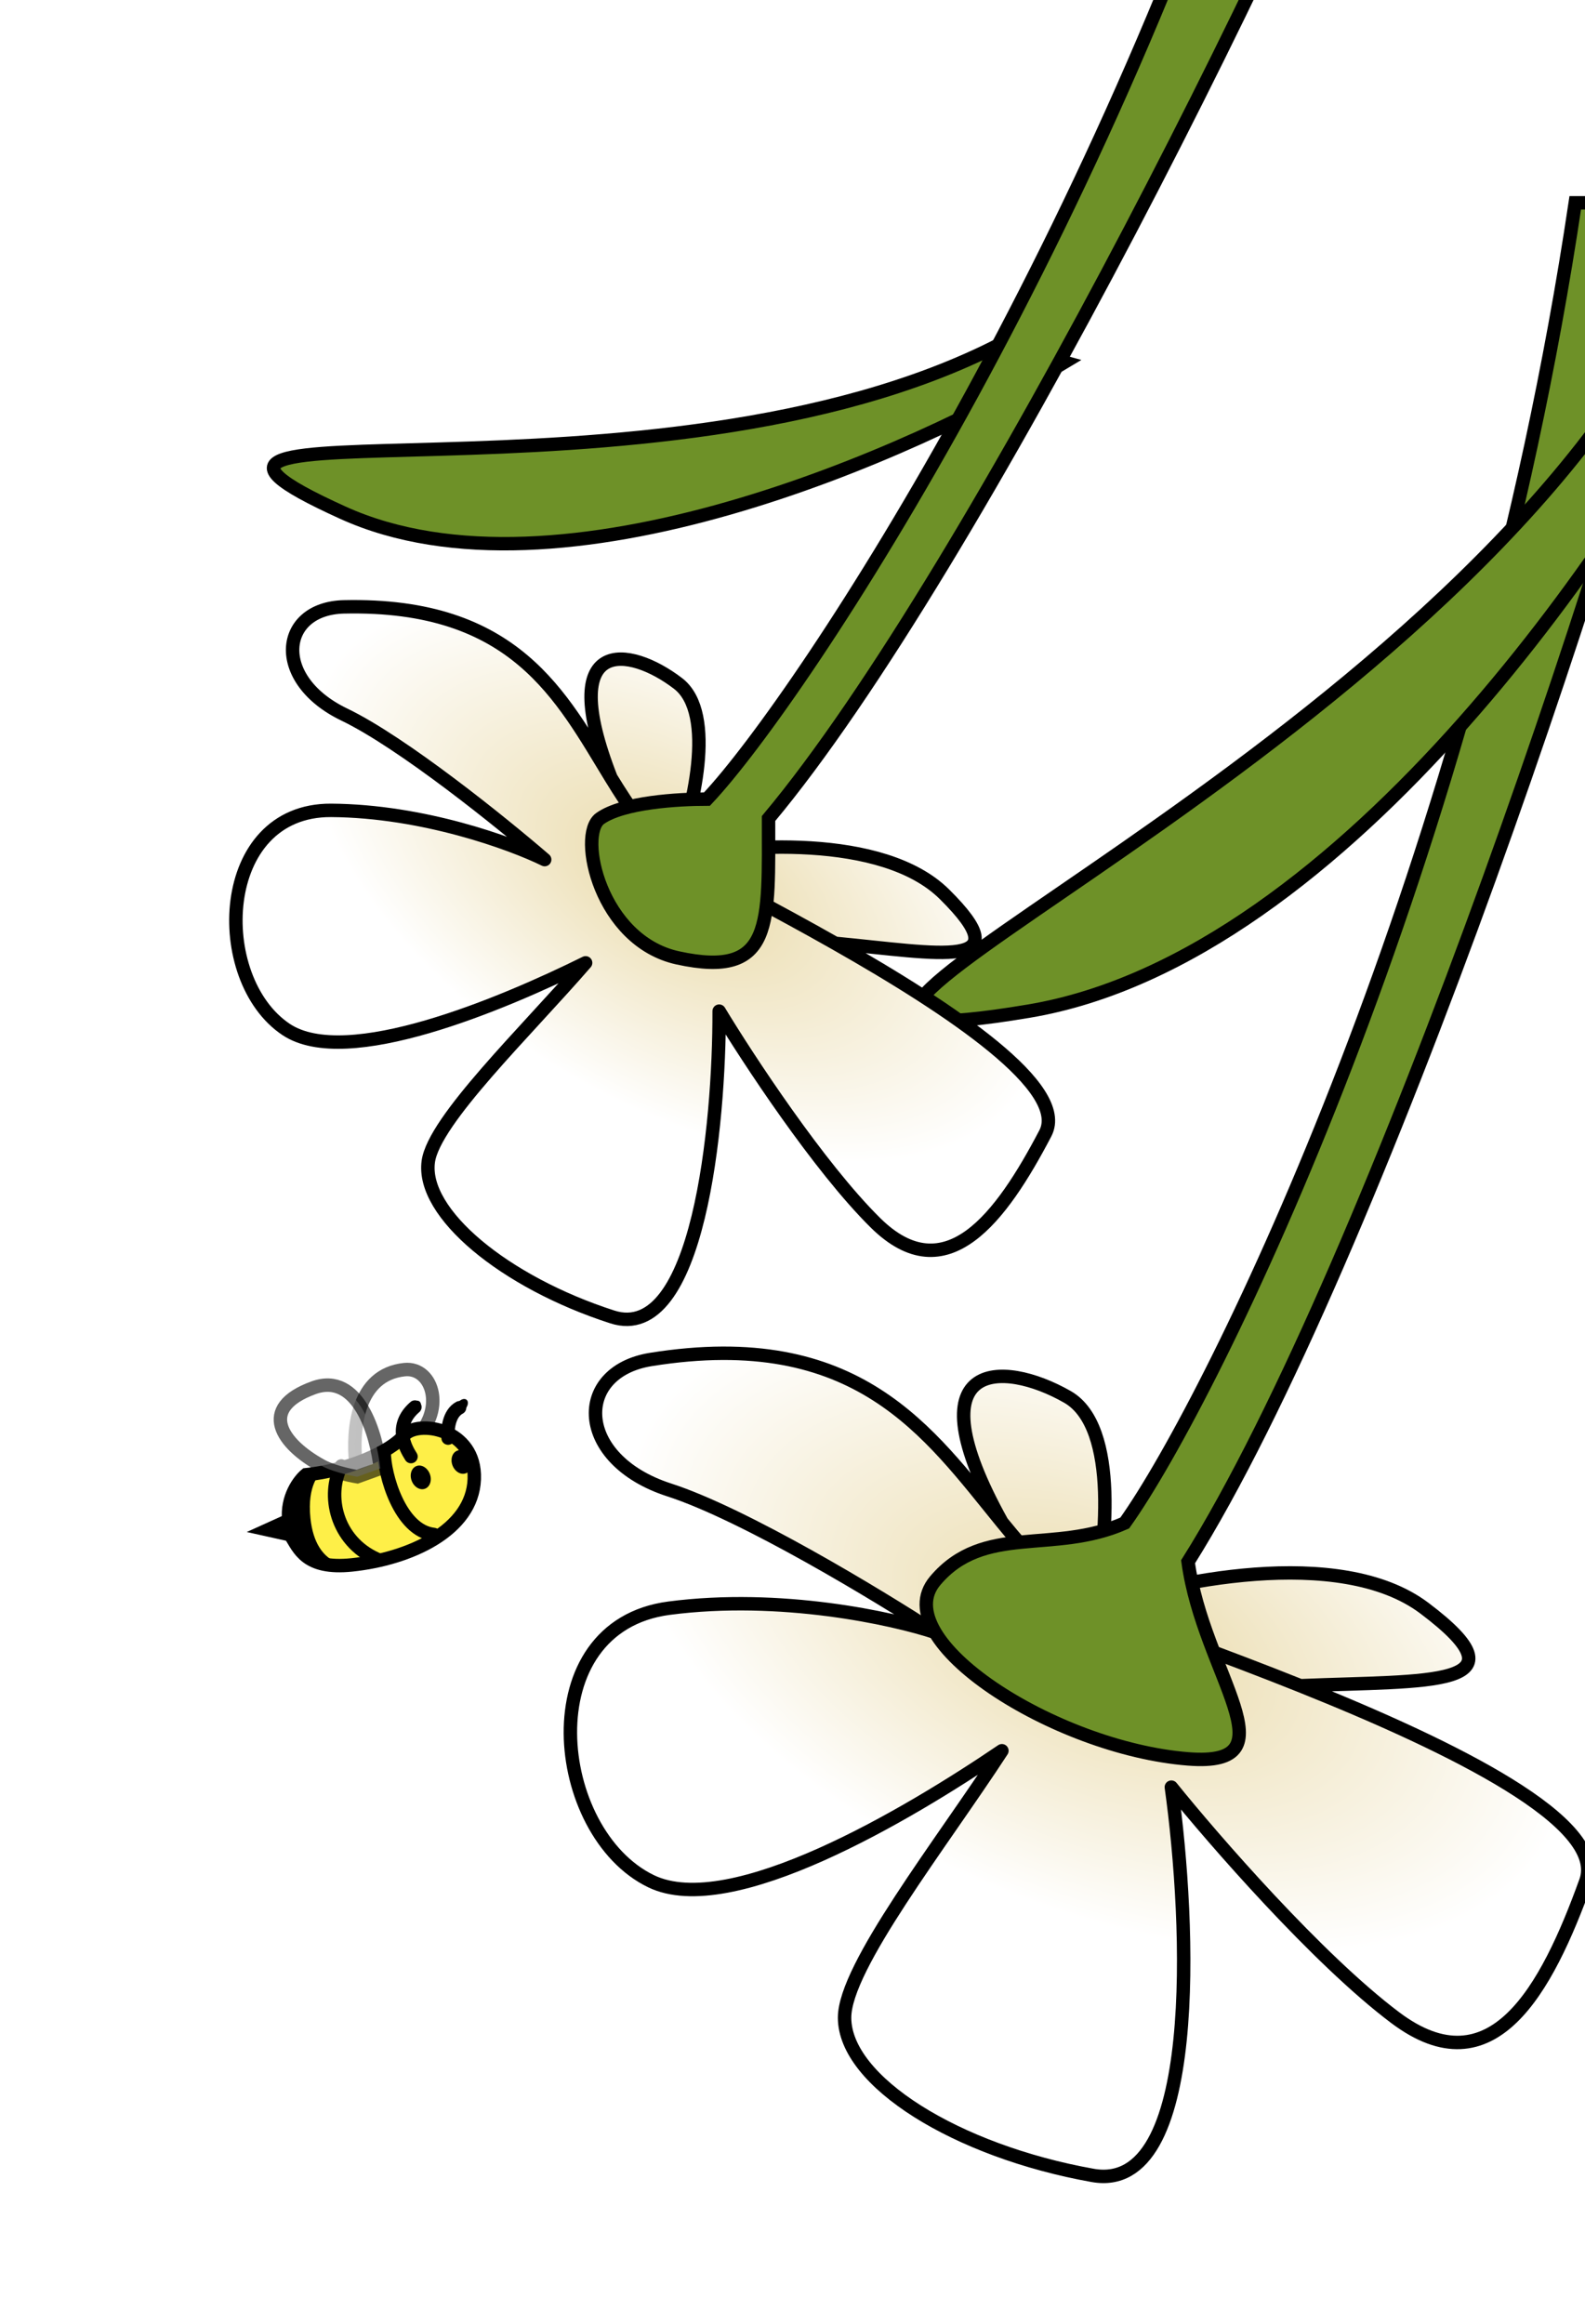 <svg width="118" height="173" viewBox="0 0 118 173" fill="none" xmlns="http://www.w3.org/2000/svg">
<g filter="url(#filter0_f_31362_3224)">
<path d="M118.062 140.026C115.134 148.154 111.079 155.605 103.872 150.186C98.105 145.852 90.357 136.941 87.204 133.027C88.63 143.263 89.456 163.372 81.347 161.927C71.211 160.121 62.877 154.928 62.877 150.186C62.877 146.393 70.085 137.242 74.59 130.318C67.607 135.059 54.408 142.916 48.461 140.026C41.028 136.414 39.452 121.061 49.813 119.706C58.102 118.622 66.481 120.459 69.634 121.512C65.355 118.728 55.399 112.707 49.813 110.901C42.83 108.643 42.678 102.117 48.461 101.192C63.863 98.728 69.133 106.619 74.59 113.305C67.834 101.133 74.59 101.192 79.465 103.976C83.366 106.202 82.344 115.39 81.346 119.706C86.951 117.725 99.737 114.951 106.044 119.706C113.928 125.65 106.415 125.077 96.809 125.477C108.259 130.064 119.63 135.673 118.062 140.026Z" fill="url(#paint0_radial_31362_3224)"/>
<path d="M81.346 119.706C86.951 117.725 99.737 114.951 106.044 119.706C113.928 125.65 106.415 125.077 96.809 125.477M81.346 119.706C85.489 121.198 91.159 123.213 96.809 125.477M81.346 119.706C82.344 115.39 83.366 106.202 79.465 103.976C74.59 101.192 67.834 101.133 74.59 113.305M81.346 119.706C78.706 118.147 76.635 115.81 74.59 113.305M96.809 125.477C108.259 130.064 119.63 135.673 118.062 140.026C115.134 148.154 111.079 155.605 103.872 150.186C98.105 145.852 90.357 136.941 87.204 133.027C88.63 143.263 89.456 163.372 81.347 161.927C71.211 160.121 62.877 154.928 62.877 150.186C62.877 146.393 70.085 137.242 74.59 130.318C67.607 135.059 54.408 142.916 48.461 140.026C41.028 136.414 39.452 121.061 49.813 119.706C58.102 118.622 66.481 120.459 69.634 121.512C65.355 118.728 55.399 112.707 49.813 110.901C42.83 108.643 42.678 102.117 48.461 101.192C63.863 98.728 69.133 106.619 74.59 113.305" stroke="black" stroke-linecap="round" stroke-linejoin="round"/>
<path d="M88.45 116.249C102.286 94.237 121.73 36.411 126.447 15.097H117.275C109.938 64.363 90.284 104.195 83.733 113.367C78.404 115.725 73.252 113.367 69.625 117.659C65.912 122.054 78.492 130.138 88.45 130.924C96.416 131.553 89.585 124.635 88.45 116.249Z" fill="#6E9128" stroke="black"/>
<path d="M76.584 75.266C100.187 71.314 121.605 39.229 129.363 23.68L122.929 25.765C103.456 58.915 47.081 80.206 76.584 75.266Z" fill="#6E9128" stroke="black"/>
<path d="M25.525 38.162C41.609 45.458 68.047 33.737 79.256 26.964L74.453 25.623C48.762 38.841 5.42 29.043 25.525 38.162Z" fill="#6E9128" stroke="black"/>
</g>
<g filter="url(#filter1_f_31362_3224)">
<path d="M77.822 84.363C74.543 90.622 70.426 96.208 65.173 91.017C60.971 86.865 55.667 78.786 53.54 75.265C53.564 83.715 52.006 100.098 45.582 98.026C37.551 95.437 31.36 90.304 31.885 86.464C32.305 83.391 39.172 76.778 43.598 71.669C37.402 74.734 25.813 79.633 21.305 76.632C15.67 72.879 16.091 60.267 24.654 60.32C31.505 60.363 38.106 62.782 40.55 63.985C37.383 61.254 29.966 55.271 25.63 53.187C20.21 50.583 20.81 45.279 25.609 45.172C38.388 44.887 41.793 51.865 45.483 57.887C41.346 47.277 46.825 48.075 50.476 50.871C53.397 53.108 51.549 60.438 50.26 63.823C55.031 62.841 65.721 62.014 70.315 66.567C76.058 72.258 70.021 70.959 62.177 70.216C70.966 75.203 79.578 81.01 77.822 84.363Z" fill="url(#paint1_radial_31362_3224)"/>
<path d="M50.26 63.823C55.031 62.841 65.721 62.014 70.315 66.567C76.058 72.258 70.021 70.959 62.177 70.216M50.26 63.823C53.459 65.492 57.839 67.754 62.177 70.216M50.26 63.823C51.548 60.438 53.397 53.108 50.476 50.871C46.825 48.075 41.346 47.277 45.483 57.887M50.26 63.823C48.288 62.267 46.866 60.144 45.483 57.887M62.177 70.216C70.966 75.203 79.578 81.01 77.822 84.363C74.543 90.622 70.426 96.208 65.173 91.017C60.971 86.865 55.667 78.786 53.54 75.265C53.564 83.715 52.006 100.098 45.582 98.026C37.551 95.437 31.36 90.304 31.885 86.464C32.305 83.391 39.172 76.778 43.598 71.669C37.402 74.734 25.813 79.633 21.305 76.632C15.67 72.879 16.091 60.267 24.654 60.32C31.505 60.363 38.106 62.782 40.55 63.985C37.383 61.254 29.966 55.271 25.63 53.187C20.21 50.583 20.81 45.279 25.609 45.172C38.388 44.887 41.793 51.865 45.483 57.887" stroke="black" stroke-linecap="round" stroke-linejoin="round"/>
<path d="M57.216 60.928C72.581 42.579 97.776 -8.185 104.737 -27.035L96.372 -28.179C83.534 15.837 59.752 51.934 52.633 59.481C50.462 59.481 46.361 59.722 44.673 60.928C42.984 62.135 44.673 70.038 50.462 71.301C57.649 72.868 57.206 68.718 57.216 60.928Z" fill="#6E9128" stroke="black"/>
</g>
<g filter="url(#filter2_f_31362_3224)">
<path opacity="0.6" d="M30.114 101.949C26.568 102.318 26.225 106.399 26.486 108.908L28.245 108.664C28.245 108.664 29.813 108.061 30.673 107.325C33.27 105.103 32.265 101.726 30.114 101.949Z" fill="white" stroke="black" stroke-linecap="round"/>
<path d="M21.499 113.168C21.32 111.448 22.276 110.189 22.777 109.775C26.002 109.44 29.116 108.03 30.08 106.843C31.043 105.656 35.456 106.285 35.309 110.104C35.163 113.923 30.491 116.038 26.191 116.485C22.75 116.842 22.26 115.263 21.61 114.243L19.942 113.873L21.499 113.168Z" fill="#FEEF48" stroke="black" stroke-linecap="round"/>
<ellipse cx="0.722" cy="0.902" rx="0.722" ry="0.902" transform="matrix(-0.935 0.354 0.354 0.935 31.68 108.871)" fill="black"/>
<ellipse cx="0.722" cy="0.902" rx="0.722" ry="0.902" transform="matrix(-0.935 0.354 0.354 0.935 34.718 107.723)" fill="black"/>
<path d="M21.499 113.17C21.32 111.449 22.239 109.832 23.852 109.665C23.852 109.665 22.851 110.492 23.111 113.002C23.506 116.804 26.19 116.486 26.19 116.486C26.19 116.486 22.483 117.415 21.61 114.245L19.942 113.875L21.499 113.17Z" fill="black"/>
<path d="M25.409 109.12C24.296 111.277 25.002 114.675 28.025 116.04" stroke="black" stroke-linecap="round"/>
<path d="M28.604 108.084C28.593 109.716 29.756 113.942 32.305 114.221" stroke="black" stroke-linecap="round"/>
<path opacity="0.6" d="M23.341 103.3C26.692 102.082 28.051 106.796 28.312 109.304L26.596 109.923C26.596 109.923 24.938 109.655 23.945 109.112C20.946 107.471 19.152 104.822 23.341 103.3Z" fill="white" stroke="black" stroke-linecap="round"/>
<path d="M30.597 108.421C30.164 107.741 29.287 106.112 30.888 104.735" stroke="black" stroke-linecap="round"/>
<ellipse cx="0.361" cy="0.541" rx="0.361" ry="0.541" transform="matrix(-0.768 -0.64 -0.64 0.768 31.512 104.55)" fill="black"/>
<ellipse cx="0.361" cy="0.541" rx="0.361" ry="0.541" transform="matrix(-0.768 -0.64 -0.64 0.768 35.015 104.425)" fill="black"/>
<path d="M33.361 107.047C33.301 106.473 33.389 105.218 34.213 104.785" stroke="black" stroke-linecap="round"/>
</g>
<defs>
<filter id="filter0_f_31362_3224" x="9.862" y="4.597" width="130.48" height="167.904" filterUnits="userSpaceOnUse" color-interpolation-filters="sRGB">
<feFlood flood-opacity="0" result="BackgroundImageFix"/>
<feBlend mode="normal" in="SourceGraphic" in2="BackgroundImageFix" result="shape"/>
<feGaussianBlur stdDeviation="5" result="effect1_foregroundBlur_31362_3224"/>
</filter>
<filter id="filter1_f_31362_3224" x="0.761" y="-45.032" width="120.96" height="160.038" filterUnits="userSpaceOnUse" color-interpolation-filters="sRGB">
<feFlood flood-opacity="0" result="BackgroundImageFix"/>
<feBlend mode="normal" in="SourceGraphic" in2="BackgroundImageFix" result="shape"/>
<feGaussianBlur stdDeviation="8.15" result="effect1_foregroundBlur_31362_3224"/>
</filter>
<filter id="filter2_f_31362_3224" x="12.369" y="95.439" width="29.444" height="27.598" filterUnits="userSpaceOnUse" color-interpolation-filters="sRGB">
<feFlood flood-opacity="0" result="BackgroundImageFix"/>
<feBlend mode="normal" in="SourceGraphic" in2="BackgroundImageFix" result="shape"/>
<feGaussianBlur stdDeviation="3" result="effect1_foregroundBlur_31362_3224"/>
</filter>
<radialGradient id="paint0_radial_31362_3224" cx="0" cy="0" r="1" gradientUnits="userSpaceOnUse" gradientTransform="translate(81.733 121.724) rotate(-157.105) scale(37.038 20.326)">
<stop stop-color="#E9D9A7"/>
<stop offset="1" stop-color="white"/>
</radialGradient>
<radialGradient id="paint1_radial_31362_3224" cx="0" cy="0" r="1" gradientUnits="userSpaceOnUse" gradientTransform="translate(50.35 65.501) rotate(-149.364) scale(30.344 16.625)">
<stop stop-color="#E9D9A7"/>
<stop offset="1" stop-color="white"/>
</radialGradient>
</defs>
</svg>
